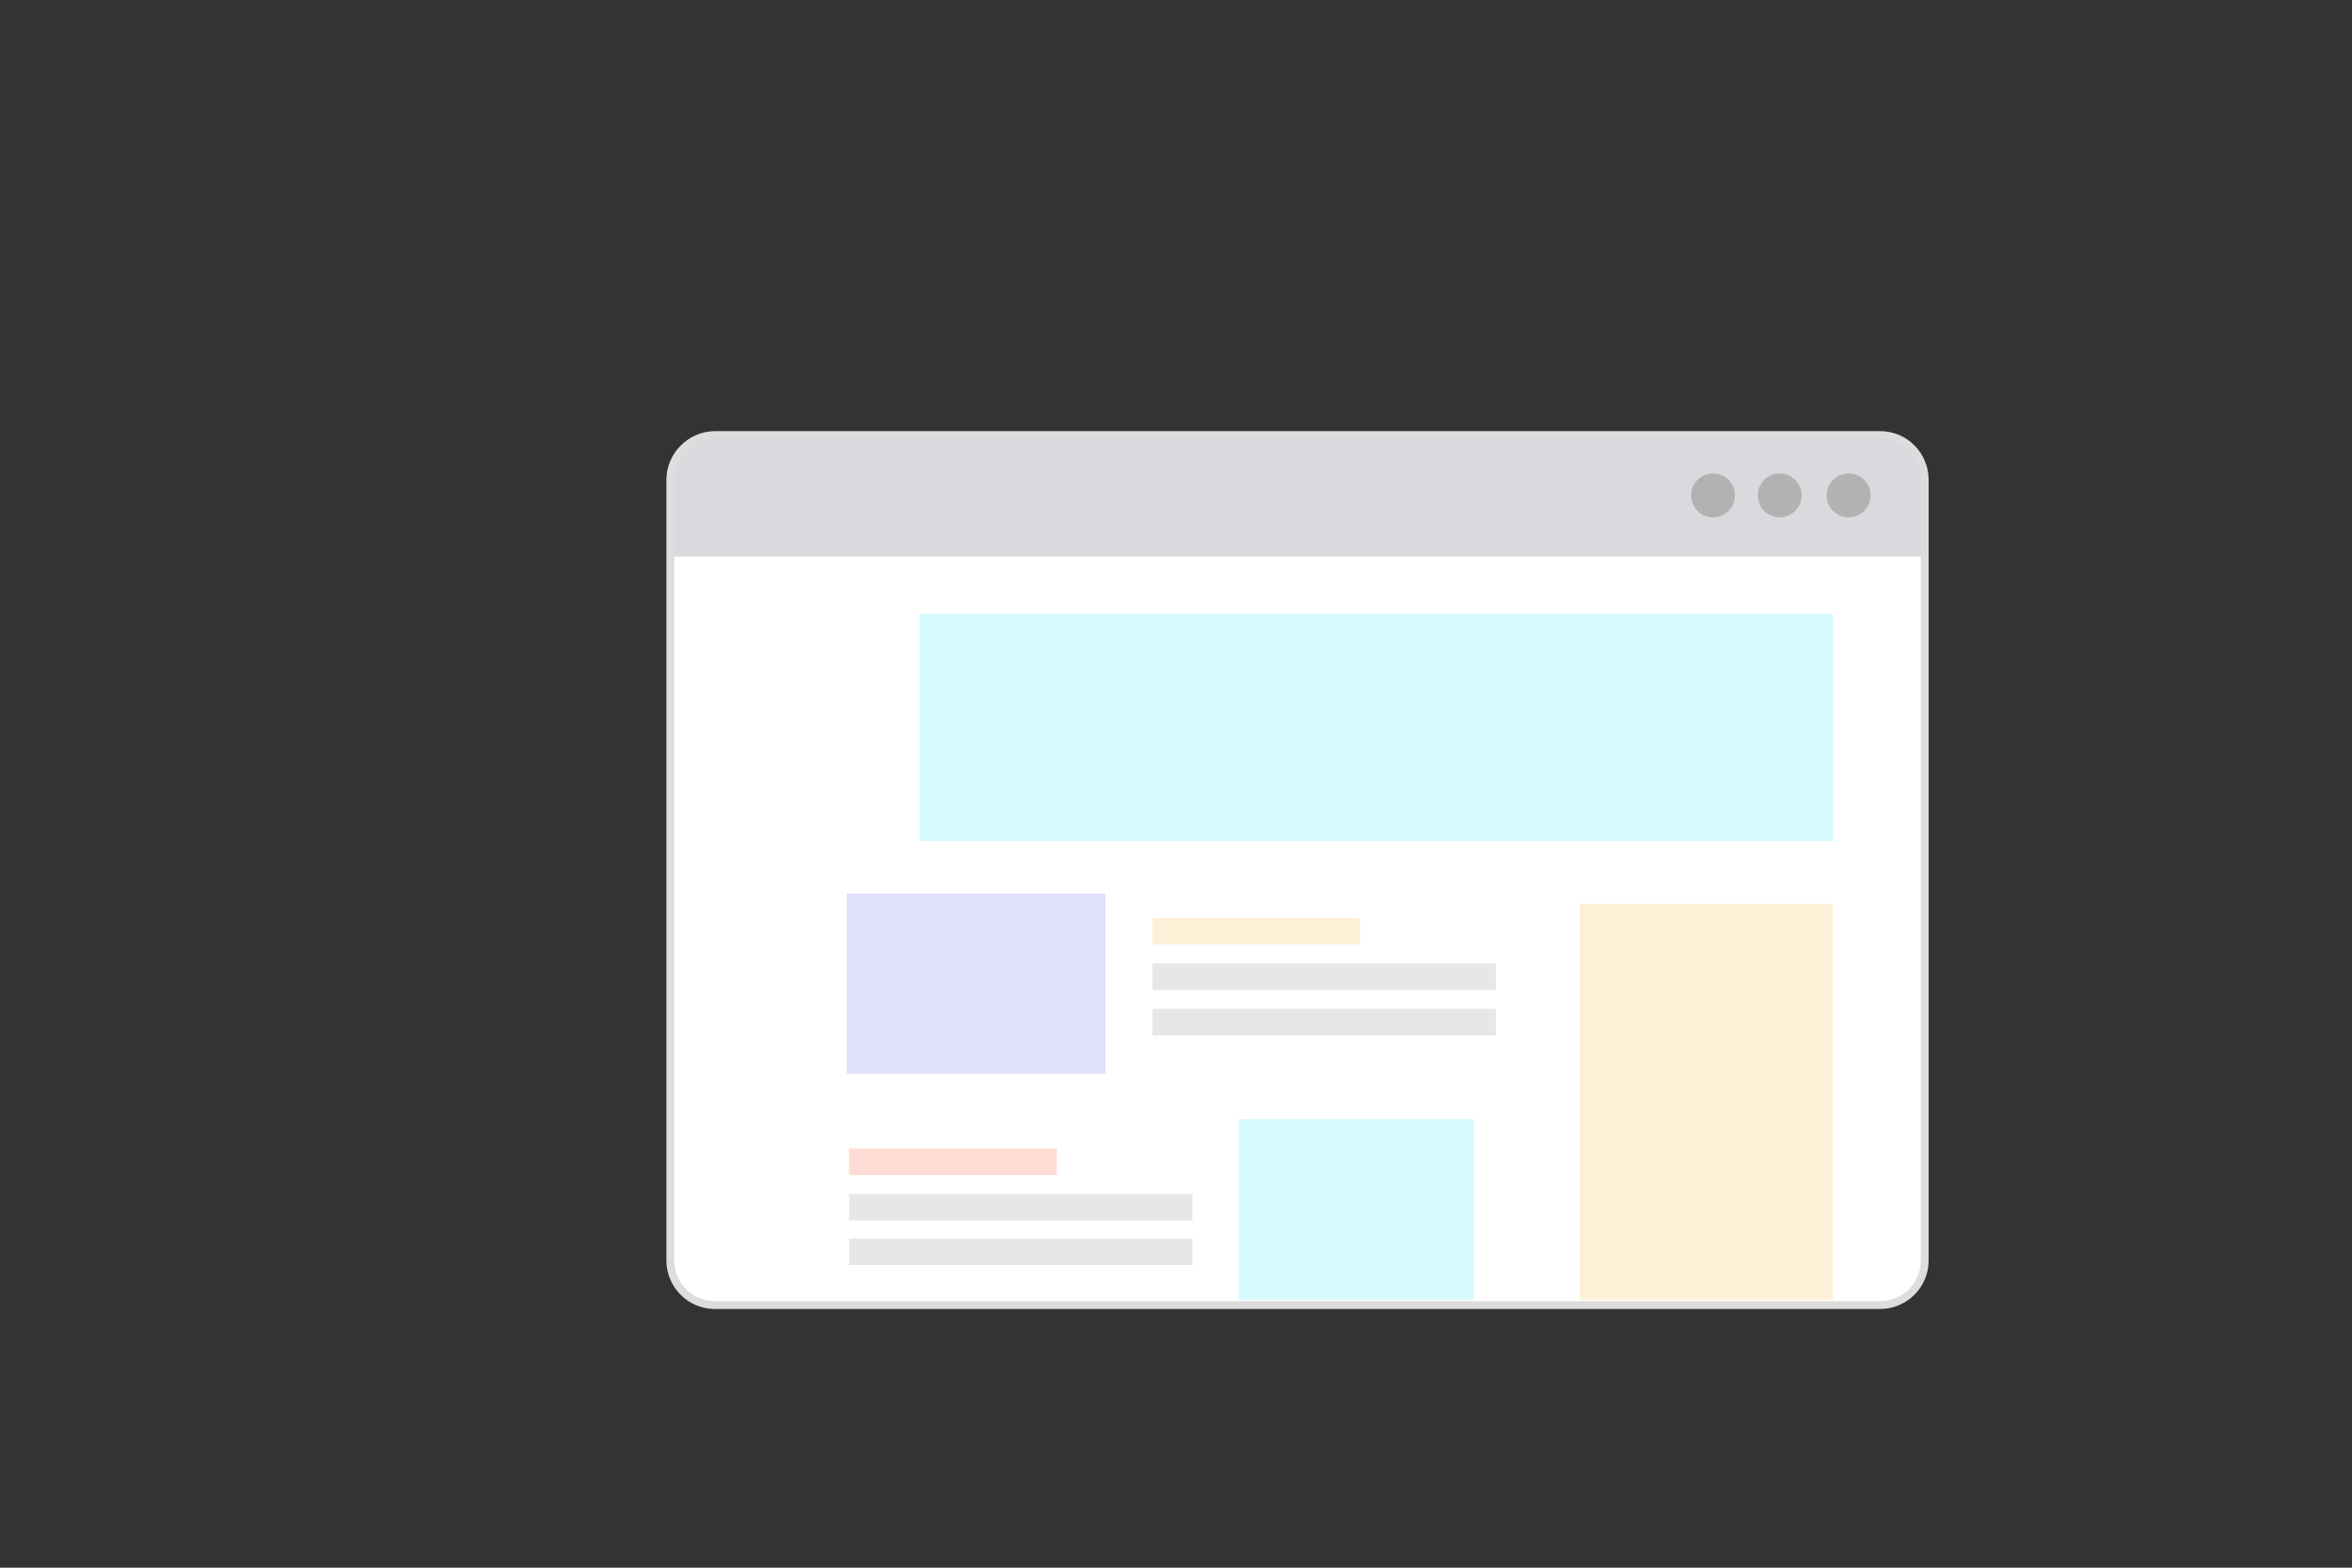 <?xml version="1.0" encoding="utf-8"?>
<!-- Generator: Adobe Illustrator 19.2.0, SVG Export Plug-In . SVG Version: 6.00 Build 0)  -->
<svg version="1.1" id="Layer_1" xmlns="http://www.w3.org/2000/svg" xmlns:xlink="http://www.w3.org/1999/xlink" x="0px" y="0px"
	 width="300px" height="200px" viewBox="0 0 300 200" style="enable-background:new 0 0 300 200;" xml:space="preserve">
<rect x="0" y="0" width="300" height="200" fill="#333333" stroke="none"/>
<style type="text/css">
	.st0{fill:#FFFFFF;}
	.st1{clip-path:url(#SVGID_2_);}
	.st2{fill:#D9DADE;}
	.st3{fill:#B2B2B2;}
	.st4{fill:none;stroke:#DDDDDD;stroke-miterlimit:10;}
	.st5{opacity:0.3;fill:#9B99F2;enable-background:new    ;}
	.st6{opacity:0.3;fill:#72EDFC;enable-background:new    ;}
	.st7{opacity:0.3;fill:#FCCC7A;enable-background:new    ;}
	.st8{opacity:0.3;fill:#FF896B;enable-background:new    ;}
	.st9{opacity:0.3;fill:#ADADAD;enable-background:new    ;}
</style>
<title>cs-window</title>
<path class="st0" d="M91.2,55.5h148.6c3.2,0,5.7,2.6,5.7,5.7v99.6c0,3.2-2.6,5.7-5.7,5.7H91.2c-3.2,0-5.7-2.6-5.7-5.7V61.2
	C85.5,58.1,88.1,55.5,91.2,55.5z"/>
<g>
	<defs>
		<path id="SVGID_1_" d="M91.2,55.5h148.6c3.2,0,5.7,2.6,5.7,5.7v99.6c0,3.2-2.6,5.7-5.7,5.7H91.2c-3.2,0-5.7-2.6-5.7-5.7V61.2
			C85.5,58.1,88.1,55.5,91.2,55.5z"/>
	</defs>
	<clipPath id="SVGID_2_">
		<use xlink:href="#SVGID_1_"  style="overflow:visible;"/>
	</clipPath>
	<g class="st1">
		<rect x="44" y="50" class="st2" width="212" height="21"/>
		<circle class="st3" cx="235.8" cy="63.2" r="2.8"/>
		<circle class="st3" cx="227" cy="63.2" r="2.8"/>
		<circle class="st3" cx="218.5" cy="63.2" r="2.8"/>
	</g>
</g>
<path class="st4" d="M91.2,55.5h148.6c3.2,0,5.7,2.6,5.7,5.7v99.6c0,3.2-2.6,5.7-5.7,5.7H91.2c-3.2,0-5.7-2.6-5.7-5.7V61.2
	C85.5,58.1,88.1,55.5,91.2,55.5z"/>
<rect x="108" y="114" class="st5" width="33" height="23"/>
<rect x="158" y="142.8" class="st6" width="30" height="23"/>
<rect x="201.5" y="115.3" class="st7" width="32.3" height="50.5"/>
<rect x="108.3" y="146.5" class="st8" width="26.5" height="3.4"/>
<rect x="108.3" y="152.3" class="st9" width="43.8" height="3.4"/>
<rect x="108.3" y="158" class="st9" width="43.8" height="3.4"/>
<rect x="117.3" y="78.3" class="st6" width="116.5" height="29"/>
<rect x="147" y="117.1" class="st7" width="26.5" height="3.4"/>
<rect x="147" y="122.9" class="st9" width="43.8" height="3.4"/>
<rect x="147" y="128.7" class="st9" width="43.8" height="3.4"/>
</svg>

